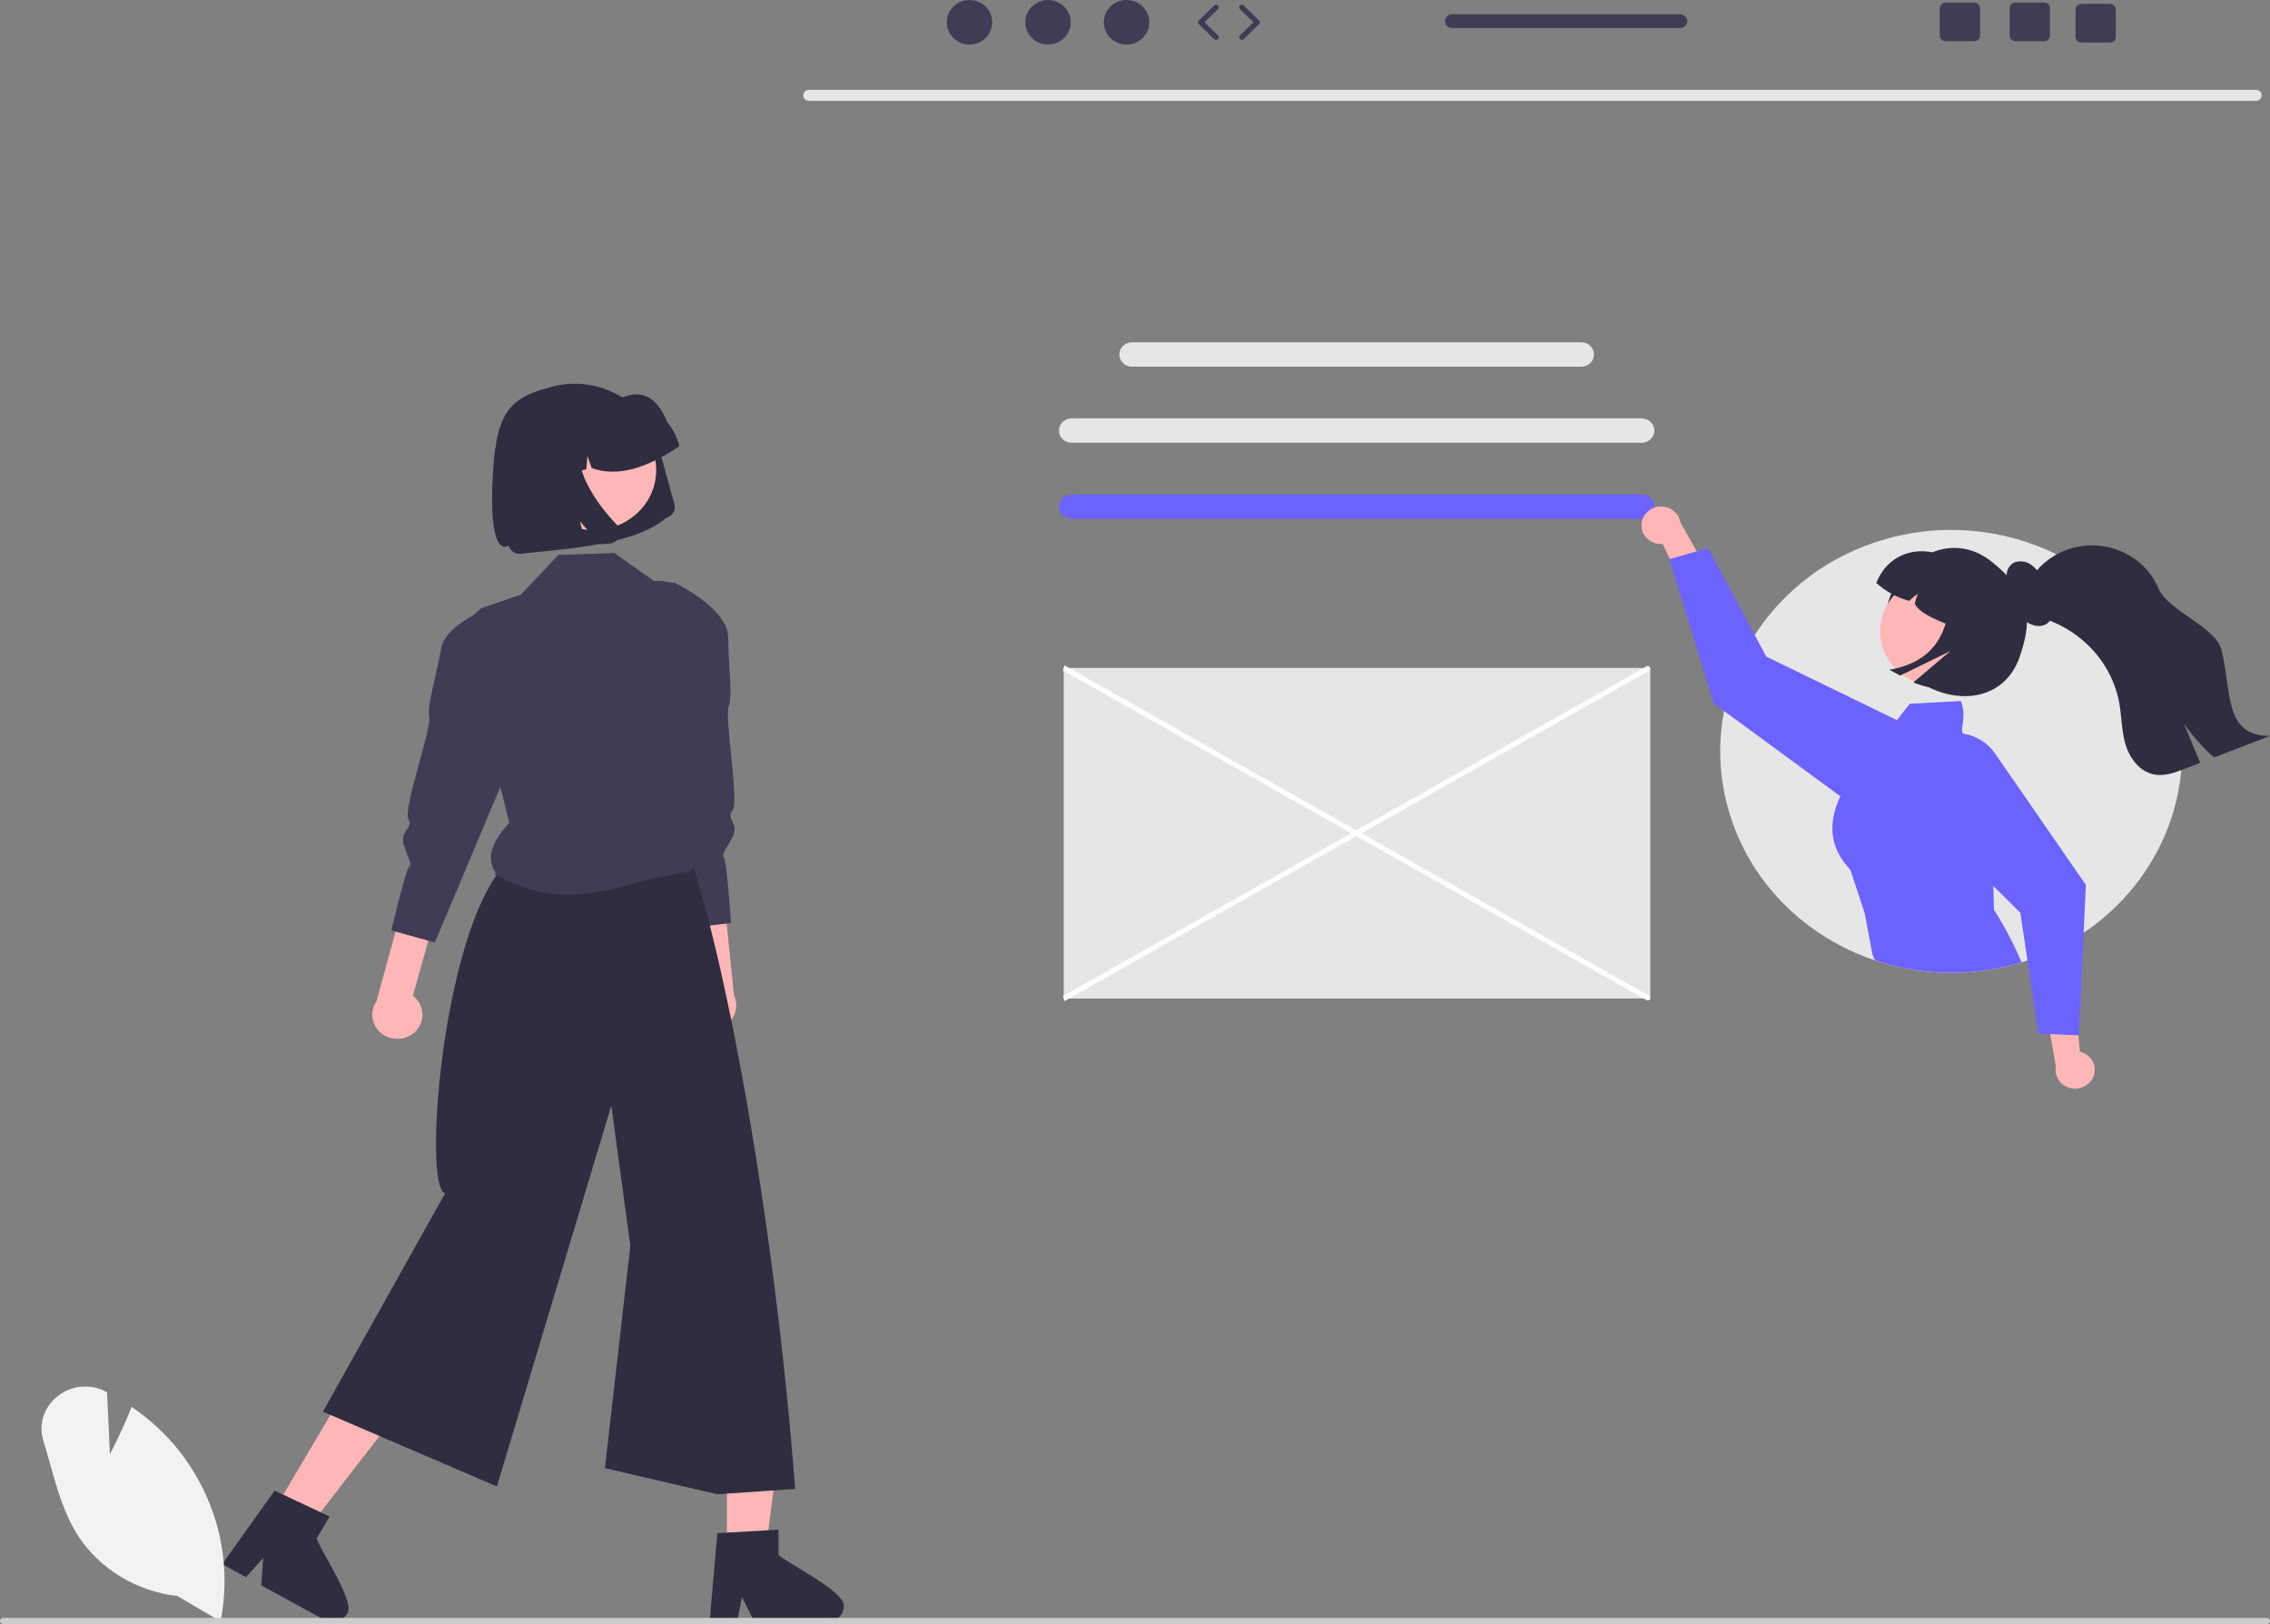 <svg width="436" height="312" viewBox="0 0 436 312" fill="none" xmlns="http://www.w3.org/2000/svg">
<rect x="0" y="0" width="436" height="312" fill="#808080" stroke="none"/>
<g clip-path="url(#clip0_27_533)">
<g clip-path="url(#clip1_27_533)">
<path d="M433.312 19.383H155.359C154.749 19.37 154.265 18.885 154.278 18.3C154.291 17.733 154.768 17.276 155.359 17.263H433.312C433.922 17.276 434.406 17.761 434.392 18.347C434.379 18.914 433.903 19.371 433.312 19.383Z" fill="#E6E6E6"/>
<path d="M204.309 128.32H316.449C316.734 128.32 316.966 128.541 316.966 128.815V191.35C316.966 191.624 316.734 191.845 316.449 191.845H204.309V128.32Z" fill="#E6E6E6"/>
<path d="M316.318 192.183L204.162 128.799L204.457 127.84L316.613 191.224C316.889 191.302 317.047 191.58 316.966 191.845C316.884 192.11 316.594 192.261 316.318 192.183Z" fill="white"/>
<path d="M204.457 192.325L204.162 191.366L316.318 127.982C316.594 127.903 316.884 128.055 316.966 128.32C317.047 128.585 316.889 128.863 316.613 128.941L204.457 192.325Z" fill="white"/>
<path d="M303.713 65.761H217.435C216.087 65.761 214.994 66.81 214.994 68.103V68.103C214.994 69.396 216.087 70.445 217.435 70.445H303.713C305.062 70.445 306.155 69.396 306.155 68.103C306.155 66.81 305.062 65.761 303.713 65.761Z" fill="#E6E6E6"/>
<path d="M315.312 80.38H205.837C204.488 80.38 203.395 81.429 203.395 82.722V82.722C203.395 84.016 204.488 85.064 205.837 85.064H315.312C316.66 85.064 317.753 84.016 317.753 82.722C317.753 81.429 316.66 80.38 315.312 80.38Z" fill="#E6E6E6"/>
<path d="M315.312 95H205.837C204.488 95 203.395 96.048 203.395 97.342C203.395 98.635 204.488 99.683 205.837 99.683H315.312C316.66 99.683 317.753 98.635 317.753 97.342C317.753 96.048 316.66 95 315.312 95Z" fill="#6C63FF"/>
<path d="M419.123 144.352C419.115 162.43 407.202 178.532 389.412 184.512C389.035 184.642 388.657 184.76 388.275 184.874C364.942 192.028 339.98 179.687 332.52 157.309C325.061 134.931 337.929 110.991 361.262 103.837C384.595 96.683 409.558 109.024 417.017 131.402C418.412 135.588 419.123 139.957 419.123 144.352Z" fill="#E6E6E6"/>
<path d="M315.292 100.623C315.113 102.595 316.635 104.332 318.691 104.503C318.91 104.521 319.131 104.521 319.35 104.502L324.812 116.109L328.5 110.516L322.748 100.351C322.425 98.385 320.502 97.043 318.452 97.352C316.737 97.611 315.431 98.963 315.292 100.623Z" fill="#FFB6B6"/>
<path d="M369.118 144.336C369.039 143.993 368.937 143.655 368.814 143.324C368.031 141.19 366.437 139.419 364.35 138.365C364.301 138.338 364.248 138.31 364.198 138.286L339.247 126.144L337.034 122.005L328.089 105.294L325.897 105.921L320.714 107.397L320.595 107.429L329.186 135.155L331.157 136.605L353.484 152.981L354.211 153.516C357.92 156.232 363.142 155.937 366.494 152.823C366.828 152.516 367.137 152.184 367.418 151.831C369.12 149.7 369.744 146.952 369.118 144.336Z" fill="#6C63FF"/>
<path d="M382.99 174.788L382.858 170.219L382.481 156.97C383.848 148.491 384.817 147.55 378.222 141.752C377.713 141.647 377.273 141.341 377.011 140.909C376.411 139.736 377.853 137.743 376.608 134.675L366.79 135.214L364.35 138.365L354.536 151.047C354.151 151.674 353.8 152.319 353.484 152.981C349.283 161.732 354.979 166.383 355.423 167.183L358.141 175.394L359.64 183.358L360.125 184.464L361.492 184.945C370.216 187.558 379.567 187.533 388.275 184.874C386.809 181.376 385.042 178.003 382.99 174.788Z" fill="#6C63FF"/>
<path d="M402.007 206.995C402.847 205.187 402 203.068 400.115 202.263C399.914 202.177 399.706 202.108 399.492 202.058L398.281 189.376L392.891 193.508L394.867 204.917C394.503 206.876 395.864 208.747 397.906 209.097C399.615 209.389 401.311 208.52 402.007 206.995Z" fill="#FFB6B6"/>
<path d="M383.228 144.812C381.804 142.746 379.555 141.334 377.011 140.909C376.466 140.815 375.914 140.767 375.36 140.768C373.515 140.768 371.711 141.29 370.173 142.268C369.686 142.577 369.23 142.93 368.814 143.324C365.082 146.79 364.987 152.502 368.601 156.081L368.605 156.084L382.859 170.219L388.053 175.371L389.413 184.512L391.503 198.576L393.786 198.67L399.19 198.899L399.314 198.903L400.213 179.195L400.632 170.006L383.228 144.812Z" fill="#6C63FF"/>
<path d="M363.75 113.057C360.278 119.619 362.546 127.219 368.988 131.216C375.953 135.539 384.997 134.592 387.923 126.193C391.18 116.839 388.504 112.827 382.685 108.033C375.865 102.415 367.5 105.967 363.75 113.057Z" fill="#2F2E41"/>
<path d="M380.838 127.675C377.156 132.303 370.259 133.193 365.433 129.662C360.613 126.135 359.681 119.532 363.349 114.903L363.444 114.783C367.233 110.235 374.149 109.493 378.892 113.127C383.526 116.678 384.386 123.116 380.835 127.673L380.838 127.675Z" fill="#FFB6B6"/>
<path d="M360.385 111.994C362.172 113.624 364.349 114.807 366.725 115.439C367.201 114.911 367.766 114.462 368.396 114.111C368.094 114.713 367.887 115.354 367.782 116.014C368.842 118.123 373.17 119.639 377.307 121.19L382.786 111.916L375.534 107.975C369.707 104.112 362.847 105.761 360.385 111.994Z" fill="#2F2E41"/>
<path d="M386.919 108.045C387.993 107.665 389.195 107.833 390.112 108.492C390.995 109.136 391.709 109.968 392.196 110.924C393.083 112.469 393.721 114.135 394.086 115.864C394.399 117.36 394.346 119.168 392.947 119.948C391.779 120.6 390.11 120.19 389.037 119.32C388.042 118.408 387.288 117.283 386.835 116.037C386.312 114.844 385.817 113.607 384.886 112.616L385.853 113.049C385.547 112.159 385.405 111.225 385.432 110.289C385.477 109.341 386.043 108.487 386.919 108.045Z" fill="#2F2E41"/>
<path d="M374.375 109.26L382.156 113.488C386.537 115.869 388.076 121.205 385.593 125.406C381.995 131.495 374.159 133.962 367.498 131.102L374.608 125.082L364.963 129.795L362.904 128.676C373.247 126.873 375.243 119.091 374.375 109.26Z" fill="#2F2E41"/>
<path d="M389.073 116.691C390.382 118.153 392.432 118.721 394.282 119.482C400.908 122.27 405.672 128.016 407.012 134.835C407.523 137.572 407.457 140.404 408.264 143.071C409.067 145.739 411.055 148.356 413.908 148.818C415.838 149.135 417.774 148.42 419.59 147.714C420.589 147.329 421.587 146.942 422.586 146.554C421.544 144.047 420.504 141.541 419.466 139.034C421.135 141.399 423.076 143.578 425.253 145.528C428.832 144.144 432.414 142.76 436 141.376C427.178 141.408 428.684 133.195 426.71 124.954C425.625 120.426 416.388 117.36 414.577 113.052C411.748 106.298 403.746 103.022 396.703 105.735C393.668 106.904 391.168 109.073 389.651 111.851C387.84 112.543 387.787 115.247 389.073 116.691Z" fill="#2F2E41"/>
<path d="M132.817 196.023C131.165 194.016 131.521 191.104 133.614 189.519C133.817 189.365 134.032 189.228 134.258 189.107L131.739 166.151L138.188 163.922L140.972 191.208C142.092 193.525 141.04 196.274 138.624 197.348C136.602 198.246 134.201 197.698 132.817 196.023Z" fill="#FFB6B6"/>
<path d="M129.369 111.861C129.369 111.861 139.838 116.76 139.872 122.519C139.906 128.279 140.773 133.488 139.954 135.717C139.135 137.945 142.036 154.144 140.678 155.748C139.32 157.352 142.118 158.173 140.648 160.918C139.177 163.663 138.526 164.18 139.065 164.804C139.604 165.429 140.395 177.329 140.395 177.329L131.768 178.364L122.591 139.953L129.369 111.861Z" fill="#3F3D56"/>
<path d="M79.58 198.355C81.542 196.623 81.668 193.693 79.862 191.812C79.687 191.629 79.498 191.461 79.294 191.308L85.556 169.02L79.554 165.843L72.319 192.367C70.832 194.486 71.419 197.36 73.629 198.785C75.478 199.978 77.938 199.8 79.58 198.355Z" fill="#FFB6B6"/>
<path d="M96.822 115.767C96.822 115.767 85.678 119.022 84.698 124.704C83.717 130.386 82.004 135.399 82.447 137.724C82.89 140.048 77.362 155.605 78.439 157.395C79.517 159.184 76.619 159.572 77.619 162.505C78.62 165.438 79.178 166.047 78.543 166.582C77.908 167.117 75.17 178.749 75.17 178.749L83.519 181.076L98.897 144.533L96.822 115.767Z" fill="#3F3D56"/>
<path d="M139.619 298.07L147.052 298.069L150.589 270.573L139.618 270.573L139.619 298.07Z" fill="#FFB6B6"/>
<path d="M149.526 298.711V293.879L147.572 293.993L139.618 294.445L137.777 294.554L136.369 310.739L136.294 311.607H141.572L141.741 310.745L142.508 306.828L144.487 310.745L144.921 311.607H158.913C160.646 311.597 162.047 310.25 162.055 308.588C162.646 305.943 151.009 300.224 149.526 298.711Z" fill="#2F2E41"/>
<path d="M52.537 290.31L59.002 293.828L76.226 271.586L66.684 266.394L52.537 290.31Z" fill="#FFB6B6"/>
<path d="M60.826 295.554L63.308 291.354L61.561 290.528L54.404 287.16L52.746 286.376L44.596 297.82L42.68 300.507L44.848 301.688L47.267 303.008L50.547 299.296L50.182 304.593L61.611 310.818H61.617L62.353 311.215C63.864 312.034 65.781 311.525 66.638 310.076C68.51 308.052 61.335 297.579 60.826 295.554Z" fill="#2F2E41"/>
<path d="M102.732 163.094C86.257 163.662 80.468 228.081 85.499 229.249L62.021 271.211L95.438 285.577L117.41 212.409L121.072 239.335L116.189 282.065L137.789 287.075L152.729 286.052C148.847 235.118 139.154 181.399 131.121 160.619L102.732 163.094Z" fill="#2F2E41"/>
<path d="M95.169 167.611L95.061 168.002C105.591 173.621 112.781 172.419 124.292 169.018L132.695 167.324C134.529 165.03 133.034 162.787 131.002 160.602L136.04 120.864C136.006 115.716 131.627 111.569 126.259 111.601C126.038 111.602 125.818 111.611 125.598 111.627L118.03 106.251L107.258 106.607L100.052 114.24L95.747 115.716L92.402 116.859C91.726 117.443 90.988 118.117 90.281 118.859L95.572 149.057L97.822 158.086C94.805 161.385 93.143 164.605 95.169 167.611Z" fill="#3F3D56"/>
<path d="M34.054 306.62C26.215 305.725 19.217 301.484 15.008 295.079C12.305 290.875 10.91 285.883 9.562 281.056C9.169 279.651 8.763 278.198 8.334 276.798C7.34 273.667 8.432 270.271 11.092 268.22C13.663 266.153 17.288 265.794 20.245 267.314L20.561 267.475L21.114 279.395C21.933 277.798 23.731 274.19 25.156 270.588L25.275 270.287L25.548 270.476C28.412 272.449 31.006 274.76 33.267 277.355C41.351 286.78 44.702 299.137 42.431 311.145L42.363 311.498L34.054 306.62Z" fill="#F2F2F2"/>
<path d="M2.77064e-06 311.411C-0.001 311.735 0.272 311.999 0.611 312H435.386C435.725 312 436 311.736 436 311.411C436 311.086 435.725 310.822 435.386 310.822H0.614C0.276 310.821 0.001 311.083 7.93242e-06 311.407L2.77064e-06 311.411Z" fill="#CCCCCC"/>
<path d="M127.965 99.472L127.975 99.469C129.149 99.171 129.848 98.018 129.537 96.892L126.408 85.521C125.849 83.484 124.869 81.574 123.525 79.907C120.898 76.655 117.064 74.501 112.821 73.893C110.631 73.582 108.399 73.7 106.258 74.238C97.498 76.442 95.051 79.22 94.557 93.439C94.063 107.658 97.692 104.828 97.692 104.828C97.767 105.102 97.899 105.359 98.079 105.583C98.433 106.02 98.95 106.309 99.52 106.39C99.813 106.431 100.112 106.415 100.398 106.343C111.337 105.263 122.415 104.28 127.966 99.471L127.965 99.472Z" fill="#2F2E41"/>
<path d="M102.245 87.467C100.64 93.681 104.592 99.967 111.072 101.507C114.177 102.245 117.461 101.772 120.204 100.191C122.946 98.623 124.919 96.067 125.683 93.094C127.283 86.878 123.326 80.595 116.845 79.06C113.747 78.327 110.472 78.798 107.735 80.371C104.989 81.937 103.012 84.493 102.245 87.467Z" fill="#FFB6B6"/>
<path d="M130.423 85.495C129.981 83.883 129.206 82.373 128.143 81.055C126.634 77.446 124.266 74.529 119.679 76.3C117.958 76.056 116.204 76.147 114.521 76.566L112.145 77.156C112.118 77.162 112.091 77.169 112.065 77.176C105.155 78.929 101.036 85.723 102.864 92.35L102.927 92.577L107.952 91.326L108.402 86.306L110.009 90.815L112.605 90.169L112.831 87.637L113.642 89.91C118.564 91.744 124.269 89.924 130.484 85.724L130.423 85.495Z" fill="#2F2E41"/>
<path d="M118.893 101.385C119.073 101.733 119.147 102.122 119.108 102.508C119.089 102.705 119.041 102.899 118.967 103.084C118.902 103.241 118.819 103.391 118.718 103.53C118.419 103.939 117.977 104.233 117.472 104.359C117.44 104.367 117.409 104.374 117.377 104.38C117.345 104.387 117.313 104.393 117.281 104.398C117.249 104.403 117.216 104.408 117.183 104.412C117.151 104.416 117.118 104.419 117.085 104.421L115.217 104.562L111.379 100.155L112.647 104.761L104.161 105.413L98.781 85.867L112.379 82.492L112.147 82.951C111.378 84.487 111.066 86.198 111.245 87.894C111.435 89.61 111.931 91.281 112.71 92.837C113.485 94.413 114.417 95.915 115.491 97.322C116.436 98.569 117.454 99.764 118.542 100.899C118.682 101.044 118.8 101.208 118.893 101.385Z" fill="#2F2E41"/>
<path d="M186.215 8.559C188.626 8.559 190.581 6.643 190.581 4.28C190.581 1.916 188.626 0 186.215 0C183.805 0 181.85 1.916 181.85 4.28C181.85 6.643 183.805 8.559 186.215 8.559Z" fill="#3F3D56"/>
<path d="M201.295 8.559C203.706 8.559 205.66 6.643 205.66 4.28C205.66 1.916 203.706 0 201.295 0C198.884 0 196.93 1.916 196.93 4.28C196.93 6.643 198.884 8.559 201.295 8.559Z" fill="#3F3D56"/>
<path d="M216.374 8.559C218.785 8.559 220.74 6.643 220.74 4.28C220.74 1.916 218.785 0 216.374 0C213.964 0 212.009 1.916 212.009 4.28C212.009 6.643 213.964 8.559 216.374 8.559Z" fill="#3F3D56"/>
<path d="M233.569 7.662C233.435 7.662 233.301 7.612 233.2 7.513L230.255 4.626C230.058 4.433 230.058 4.126 230.255 3.933L233.2 1.046C233.4 0.851 233.727 0.848 233.93 1.038C234.134 1.23 234.137 1.543 233.938 1.738L231.346 4.28L233.938 6.821C234.137 7.016 234.134 7.33 233.93 7.521C233.83 7.615 233.699 7.662 233.569 7.662Z" fill="#3F3D56"/>
<path d="M238.518 7.662C238.388 7.662 238.258 7.615 238.157 7.521C237.954 7.33 237.95 7.017 238.149 6.821L240.741 4.28L238.149 1.738C237.95 1.543 237.954 1.23 238.157 1.038C238.361 0.847 238.688 0.851 238.887 1.046L241.832 3.933C242.029 4.126 242.029 4.433 241.832 4.626L238.887 7.513C238.786 7.612 238.652 7.662 238.518 7.662Z" fill="#3F3D56"/>
<path d="M392.602 0.495H387.126C386.501 0.495 385.995 0.981 385.995 1.58V6.837C385.995 7.436 386.501 7.921 387.126 7.921H392.602C393.227 7.921 393.738 7.436 393.738 6.837V1.58C393.738 0.981 393.227 0.495 392.602 0.495Z" fill="#3F3D56"/>
<path d="M379.182 0.495H373.705C373.081 0.495 372.575 0.981 372.575 1.58V6.837C372.575 7.436 373.081 7.921 373.705 7.921H379.182C379.806 7.921 380.317 7.436 380.317 6.837V1.58C380.317 0.981 379.806 0.495 379.182 0.495Z" fill="#3F3D56"/>
<path d="M405.249 0.743H399.772C399.148 0.743 398.642 1.228 398.642 1.827V7.085C398.642 7.684 399.148 8.169 399.772 8.169H405.249C405.874 8.169 406.385 7.684 406.385 7.085V1.827C406.385 1.228 405.874 0.743 405.249 0.743Z" fill="#3F3D56"/>
<path d="M322.701 2.743H278.924C278.16 2.743 277.546 3.337 277.546 4.065C277.546 4.792 278.16 5.387 278.924 5.387H322.701C323.46 5.387 324.079 4.792 324.079 4.065C324.079 3.337 323.46 2.743 322.701 2.743Z" fill="#3F3D56"/>
</g>
</g>
<defs>
<clipPath id="clip0_27_533">
<rect width="436" height="312" fill="white"/>
</clipPath>
<clipPath id="clip1_27_533">
<rect width="436" height="312" fill="white"/>
</clipPath>
</defs>
</svg>
